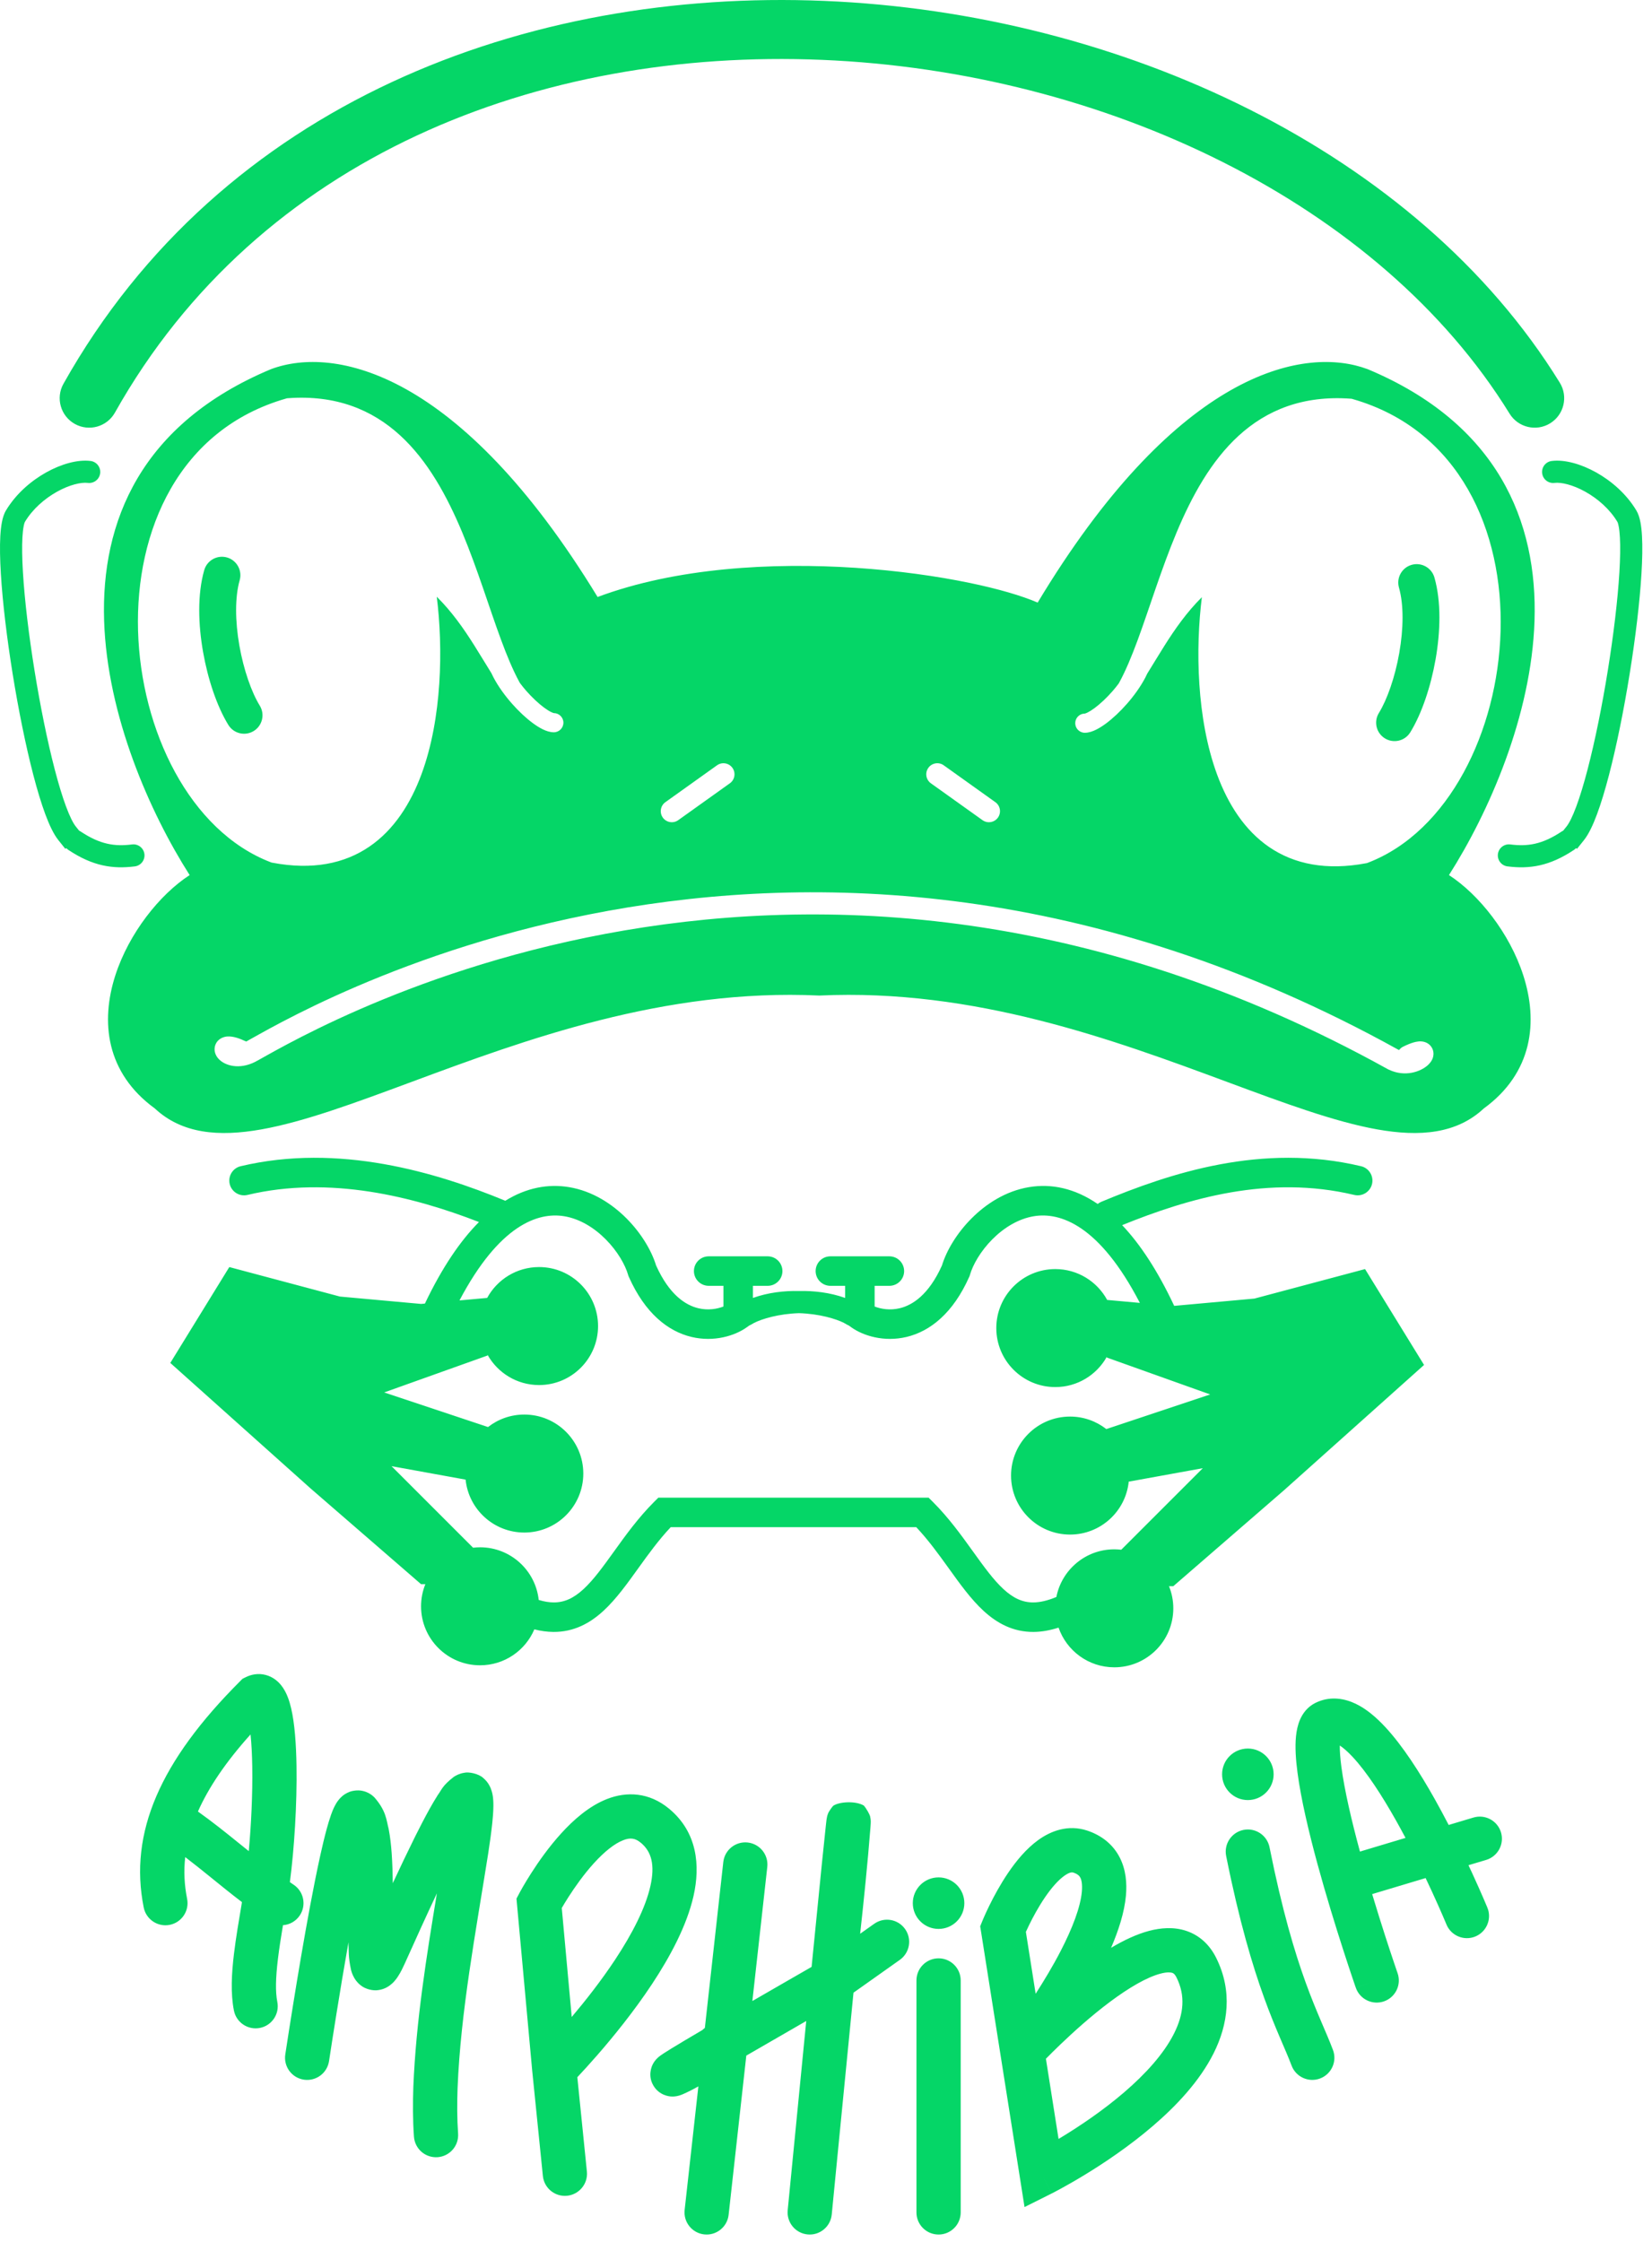 <svg width="112" height="152" viewBox="0 0 112 152" fill="none" xmlns="http://www.w3.org/2000/svg">
<path d="M56.483 122.436C56.893 122.15 58.013 122.085 58.565 122.417C58.758 122.639 58.951 123.012 58.987 123.132C59.002 123.196 59.02 123.299 59.025 123.339C59.033 123.409 59.035 123.466 59.035 123.484C59.036 123.556 59.032 123.626 59.031 123.643C59.028 123.708 59.021 123.8 59.013 123.909C58.824 126.319 58.552 128.958 58.328 130.988C58.324 131.028 58.319 131.068 58.315 131.107L59.27 130.431C59.946 129.952 60.882 130.111 61.361 130.787C61.84 131.463 61.681 132.399 61.005 132.878L57.864 135.103C57.844 135.312 57.822 135.523 57.802 135.733C57.457 139.227 57.104 142.831 56.837 145.561C56.703 146.925 56.591 148.072 56.513 148.877C56.473 149.279 56.443 149.597 56.422 149.813C56.411 149.921 56.403 150.005 56.398 150.061C56.395 150.088 56.392 150.111 56.391 150.125C56.39 150.132 56.39 150.137 56.39 150.141C56.389 150.142 56.389 150.144 56.389 150.145V150.146L54.897 150.001L53.403 149.854V149.85C53.404 149.846 53.405 149.841 53.405 149.834C53.407 149.82 53.408 149.797 53.411 149.77C53.417 149.714 53.425 149.63 53.435 149.522C53.457 149.306 53.488 148.987 53.527 148.585C53.606 147.78 53.718 146.632 53.852 145.268C54.078 142.949 54.367 140 54.66 137.023C53.494 137.694 52.074 138.511 50.742 139.285C50.694 139.313 50.645 139.341 50.597 139.369L49.398 150.166C49.307 150.989 48.564 151.582 47.741 151.491C46.918 151.399 46.325 150.657 46.416 149.834L47.347 141.456C47.18 141.549 47.009 141.643 46.831 141.732C46.611 141.842 46.422 141.933 46.282 141.992C46.255 142.004 46.081 142.08 45.883 142.117C45.828 142.127 45.675 142.155 45.48 142.14C45.363 142.13 44.705 142.07 44.31 141.421C43.9 140.746 44.18 140.116 44.239 139.991C44.329 139.804 44.436 139.679 44.474 139.637C44.61 139.482 44.77 139.372 44.788 139.358C44.85 139.313 44.92 139.266 44.987 139.222C45.124 139.132 45.303 139.02 45.507 138.895C46.017 138.581 46.758 138.14 47.608 137.642C47.673 137.587 47.733 137.537 47.787 137.49L49.037 126.246C49.129 125.423 49.87 124.83 50.693 124.921C51.517 125.013 52.11 125.755 52.019 126.578L51.008 135.668C51.938 135.131 52.837 134.611 53.595 134.176C54.168 133.847 54.66 133.564 55.023 133.355C55.293 130.629 55.544 128.096 55.73 126.261C55.847 125.115 55.938 124.235 55.992 123.749C56.006 123.628 56.017 123.527 56.026 123.45C56.029 123.43 56.046 123.277 56.074 123.159C56.077 123.147 56.101 123.042 56.153 122.919C56.193 122.834 56.35 122.586 56.483 122.436ZM54.897 150.001L56.389 150.146C56.308 150.97 55.575 151.573 54.751 151.493C53.927 151.413 53.324 150.68 53.403 149.855L54.897 150.001ZM63.632 132.774C64.46 132.774 65.132 133.446 65.132 134.274V150C65.132 150.828 64.46 151.5 63.632 151.5C62.804 151.5 62.132 150.828 62.132 150V134.274C62.132 133.446 62.804 132.775 63.632 132.774ZM70.386 124.756C71.225 124.149 72.403 123.677 73.717 124.115C74.704 124.445 75.466 125.063 75.914 125.938C76.339 126.768 76.41 127.687 76.334 128.527C76.231 129.658 75.834 130.881 75.328 132.061C76.181 131.554 77.064 131.132 77.918 130.908C78.684 130.708 79.56 130.628 80.41 130.907C81.312 131.204 82.004 131.844 82.447 132.73C83.584 135.004 83.254 137.261 82.283 139.204C81.335 141.1 79.745 142.783 78.15 144.149C76.54 145.53 74.828 146.67 73.531 147.459C72.881 147.855 72.326 148.168 71.934 148.382C71.738 148.489 71.58 148.572 71.471 148.629C71.417 148.657 71.374 148.68 71.344 148.695C71.329 148.703 71.317 148.709 71.309 148.713C71.305 148.715 71.3 148.717 71.298 148.718L71.295 148.72H71.294L70.622 147.379L71.293 148.721L69.46 149.637L69.141 147.613L66.519 131.014L66.453 130.603L66.61 130.217L66.611 130.216V130.215L66.612 130.213C66.613 130.211 66.614 130.209 66.614 130.207C66.616 130.203 66.619 130.196 66.622 130.189C66.628 130.175 66.637 130.153 66.647 130.128C66.669 130.076 66.701 130.002 66.741 129.911C66.822 129.729 66.939 129.472 67.088 129.17C67.383 128.57 67.815 127.763 68.351 126.974C68.874 126.202 69.56 125.353 70.386 124.756ZM41.149 121.974C42.483 121.451 44.011 121.504 45.373 122.639C47.284 124.231 47.481 126.494 47.02 128.542C46.565 130.559 45.428 132.666 44.213 134.507C42.981 136.372 41.589 138.08 40.515 139.314C39.976 139.933 39.511 140.439 39.181 140.791C39.167 140.805 39.153 140.819 39.141 140.832L39.789 147.228C39.873 148.052 39.272 148.787 38.448 148.871C37.624 148.954 36.888 148.354 36.805 147.53L36.087 140.444L36.086 140.438L36.085 140.43L35.056 129.169L35.016 128.725L35.225 128.33L36.55 129.033C35.244 128.341 35.225 128.33 35.225 128.329L35.226 128.328L35.227 128.326C35.227 128.324 35.229 128.322 35.23 128.319C35.233 128.314 35.237 128.306 35.242 128.297C35.252 128.278 35.268 128.251 35.286 128.218C35.323 128.151 35.376 128.056 35.443 127.938C35.579 127.704 35.774 127.374 36.02 126.991C36.506 126.231 37.209 125.224 38.049 124.301C38.866 123.402 39.927 122.453 41.149 121.974ZM31.491 120.191C31.755 120.124 32.446 120.24 32.773 120.556C32.947 120.702 33.062 120.858 33.144 120.994C33.225 121.136 33.235 121.167 33.269 121.246C33.324 121.384 33.357 121.503 33.381 121.613C33.43 121.857 33.433 121.959 33.442 122.087C33.45 122.211 33.451 122.335 33.45 122.461C33.446 122.848 33.411 123.254 33.375 123.6C33.297 124.33 33.201 124.986 33.094 125.692C32.248 131.054 31.233 136.351 31.021 141.588C30.985 142.609 30.986 143.672 31.057 144.652C31.085 145.049 30.955 145.442 30.694 145.742C30.434 146.043 30.064 146.228 29.667 146.256C29.27 146.284 28.878 146.154 28.578 145.894C28.278 145.633 28.093 145.263 28.064 144.866C27.984 143.739 27.984 142.577 28.023 141.48C28.207 137.004 28.917 132.643 29.619 128.369C28.883 129.934 28.16 131.527 27.435 133.143C27.37 133.287 27.306 133.421 27.242 133.547C27.161 133.704 27.093 133.832 26.968 134.023C26.896 134.13 26.837 134.215 26.714 134.352C26.637 134.435 26.546 134.523 26.42 134.615C26.349 134.665 26.309 134.696 26.176 134.765C26.041 134.832 25.872 134.894 25.672 134.924C25.272 134.996 24.756 134.847 24.475 134.62C24.331 134.514 24.215 134.384 24.151 134.301C24.095 134.228 24.051 134.16 24.015 134.097C23.866 133.828 23.837 133.691 23.8 133.565C23.605 132.676 23.65 132.276 23.626 131.72C23.626 131.71 23.625 131.699 23.625 131.689C23.338 133.31 23.067 134.937 22.805 136.566C22.634 137.63 22.466 138.692 22.308 139.74C22.249 140.133 22.036 140.487 21.716 140.724C21.396 140.96 20.995 141.06 20.602 141.001C20.208 140.942 19.855 140.729 19.618 140.409C19.382 140.089 19.282 139.688 19.341 139.295C19.503 138.226 19.67 137.164 19.843 136.09C20.213 133.791 20.599 131.497 21.028 129.199C21.244 128.051 21.469 126.901 21.727 125.739C21.854 125.166 21.992 124.577 22.155 123.979C22.236 123.687 22.322 123.386 22.444 123.039C22.5 122.883 22.576 122.681 22.679 122.476C22.736 122.362 22.826 122.193 22.976 122.011C23.087 121.882 23.268 121.663 23.672 121.497C23.832 121.425 24.246 121.337 24.592 121.424C24.947 121.501 25.218 121.694 25.38 121.858C26.19 122.785 26.191 123.393 26.346 123.983C26.459 124.566 26.514 125.108 26.554 125.642C26.603 126.333 26.621 127.011 26.629 127.68C27.124 126.618 27.627 125.56 28.15 124.505C28.481 123.844 28.781 123.261 29.125 122.641C29.272 122.375 29.508 121.97 29.678 121.706C29.971 121.307 29.978 121.083 30.77 120.467C30.936 120.362 31.157 120.241 31.491 120.191ZM79.474 133.757C79.367 133.722 79.123 133.694 78.679 133.811C77.759 134.052 76.548 134.756 75.249 135.727C73.986 136.671 72.775 137.765 71.871 138.632C71.483 139.004 71.155 139.332 70.909 139.582L71.767 145.017C71.833 144.977 71.903 144.938 71.972 144.896C73.187 144.157 74.752 143.111 76.198 141.872C77.661 140.618 78.91 139.242 79.6 137.862C80.266 136.53 80.373 135.292 79.764 134.072C79.636 133.817 79.529 133.775 79.474 133.757ZM84.306 124.067C85.118 123.905 85.908 124.432 86.07 125.244C87.786 133.823 89.457 136.55 90.372 138.99C90.663 139.766 90.269 140.63 89.494 140.921C88.719 141.211 87.854 140.818 87.564 140.043C86.731 137.824 84.907 134.725 83.129 125.833C82.967 125.021 83.494 124.23 84.306 124.067ZM16.659 113.713C17.028 113.529 17.508 113.425 18.024 113.564C18.516 113.697 18.851 113.999 19.058 114.256C19.437 114.726 19.625 115.335 19.737 115.813C19.979 116.844 20.079 118.259 20.102 119.725C20.144 122.304 19.947 125.38 19.653 127.609C19.738 127.667 19.823 127.727 19.909 127.784C20.598 128.244 20.784 129.175 20.325 129.864C20.058 130.265 19.631 130.495 19.185 130.527C19.049 131.342 18.928 132.105 18.842 132.821C18.687 134.101 18.666 135.054 18.801 135.728C18.963 136.54 18.436 137.33 17.624 137.492C16.812 137.654 16.022 137.128 15.859 136.315C15.627 135.151 15.701 133.801 15.863 132.461C15.994 131.376 16.199 130.177 16.404 128.963C15.626 128.37 14.908 127.784 14.212 127.22C13.661 126.773 13.119 126.34 12.557 125.911C12.449 126.878 12.501 127.816 12.685 128.738C12.848 129.55 12.321 130.341 11.509 130.504C10.697 130.666 9.906 130.139 9.743 129.327C8.727 124.247 10.869 119.395 16.27 113.994L16.441 113.821L16.659 113.713ZM43.452 124.943C43.052 124.61 42.714 124.583 42.243 124.768C41.661 124.996 40.976 125.541 40.269 126.319C39.584 127.073 38.983 127.928 38.546 128.609C38.355 128.907 38.199 129.167 38.086 129.361L38.761 136.75C39.687 135.654 40.758 134.295 41.71 132.854C42.858 131.115 43.758 129.369 44.093 127.883C44.421 126.427 44.161 125.534 43.452 124.943ZM89.353 115.377C90.261 114.997 91.169 115.161 91.902 115.51C92.65 115.866 93.327 116.458 93.916 117.092C95.104 118.371 96.266 120.19 97.264 121.964C97.595 122.554 97.913 123.15 98.215 123.731L99.894 123.229C100.688 122.991 101.524 123.441 101.762 124.234C101.999 125.028 101.549 125.863 100.756 126.102L99.557 126.461C99.642 126.643 99.726 126.817 99.804 126.986C100.123 127.681 100.381 128.265 100.559 128.677C100.647 128.882 100.716 129.046 100.764 129.158C100.787 129.214 100.806 129.257 100.818 129.287C100.825 129.302 100.83 129.314 100.833 129.322C100.834 129.326 100.836 129.329 100.837 129.331C100.837 129.332 100.838 129.333 100.838 129.334V129.335L100.89 129.48C101.106 130.209 100.74 130.998 100.022 131.294C99.257 131.609 98.38 131.243 98.064 130.478L98.064 130.477C98.063 130.475 98.062 130.473 98.061 130.47C98.058 130.464 98.054 130.453 98.049 130.44C98.038 130.414 98.021 130.374 97.999 130.322C97.955 130.218 97.889 130.063 97.805 129.867C97.635 129.473 97.386 128.91 97.078 128.24C96.947 127.955 96.804 127.651 96.652 127.332L93.028 128.419C93.34 129.456 93.642 130.421 93.906 131.239C94.154 132.008 94.367 132.646 94.517 133.09C94.591 133.312 94.651 133.486 94.691 133.604C94.712 133.662 94.727 133.707 94.737 133.737C94.742 133.752 94.746 133.763 94.749 133.771C94.75 133.774 94.751 133.777 94.752 133.778V133.781C95.024 134.563 94.612 135.419 93.83 135.691C93.048 135.964 92.193 135.55 91.92 134.769L93.336 134.274L91.919 134.768C91.919 134.767 91.918 134.766 91.918 134.765C91.917 134.762 91.916 134.759 91.915 134.755C91.912 134.746 91.908 134.734 91.902 134.718C91.891 134.686 91.874 134.638 91.853 134.577C91.811 134.455 91.75 134.276 91.674 134.049C91.52 133.594 91.304 132.943 91.052 132.16C90.547 130.596 89.896 128.492 89.312 126.347C88.733 124.215 88.205 121.987 87.968 120.195C87.85 119.311 87.791 118.446 87.864 117.721C87.901 117.359 87.977 116.954 88.144 116.575C88.313 116.191 88.624 115.734 89.171 115.46L89.353 115.377ZM72.769 126.961C72.71 126.941 72.544 126.898 72.144 127.187C71.731 127.486 71.276 128.005 70.833 128.658C70.402 129.293 70.039 129.968 69.78 130.494C69.688 130.681 69.612 130.847 69.551 130.981L70.213 135.175C70.781 134.292 71.385 133.292 71.91 132.275C72.709 130.73 73.25 129.305 73.346 128.255C73.392 127.745 73.32 127.455 73.244 127.306C73.191 127.202 73.091 127.068 72.769 126.961ZM63.632 127.286C64.597 127.286 65.379 128.068 65.379 129.033C65.379 129.998 64.597 130.78 63.632 130.78C62.667 130.78 61.885 129.998 61.885 129.033C61.885 128.068 62.667 127.286 63.632 127.286ZM90.833 118.344C90.829 118.71 90.862 119.196 90.942 119.801C91.152 121.383 91.633 123.446 92.2 125.536L95.289 124.609C95.082 124.219 94.869 123.825 94.649 123.435C93.682 121.715 92.659 120.146 91.718 119.133C91.365 118.753 91.067 118.499 90.833 118.344ZM16.985 117.595C15.289 119.484 14.133 121.208 13.42 122.82C14.398 123.518 15.268 124.214 16.102 124.89C16.358 125.098 16.614 125.301 16.866 125.505C17.031 123.701 17.132 121.603 17.102 119.773C17.089 118.943 17.049 118.205 16.985 117.595ZM84.6 118.55C85.564 118.55 86.347 119.332 86.347 120.297C86.347 121.262 85.564 122.044 84.6 122.044C83.635 122.044 82.853 121.262 82.853 120.297C82.853 119.332 83.635 118.55 84.6 118.55ZM74.661 81.483C79.326 79.537 85.549 77.468 92.277 79.069C92.814 79.197 93.146 79.738 93.019 80.274C92.891 80.811 92.352 81.143 91.814 81.016C86.02 79.636 80.554 81.25 76.078 83.064C77.298 84.352 78.486 86.15 79.607 88.537L85.046 88.043L92.546 86.043L96.546 92.543L87.046 101.043L79.546 107.543H79.254C79.441 108.006 79.546 108.513 79.546 109.043C79.546 111.252 77.755 113.043 75.546 113.043C73.795 113.043 72.309 111.918 71.767 110.352C71.179 110.541 70.618 110.64 70.076 110.644C68.677 110.654 67.585 110.047 66.682 109.216C65.809 108.413 65.043 107.334 64.304 106.306C63.619 105.353 62.929 104.402 62.12 103.542H45.472C44.663 104.402 43.973 105.353 43.288 106.306C42.549 107.334 41.782 108.413 40.91 109.216C40.007 110.046 38.915 110.654 37.516 110.644C37.099 110.64 36.67 110.583 36.227 110.47C35.619 111.902 34.2 112.906 32.546 112.906C30.337 112.906 28.546 111.115 28.546 108.906C28.546 108.376 28.65 107.869 28.838 107.406H28.546L21.046 100.906L11.546 92.406L15.546 85.906L23.046 87.906L28.546 88.406L28.808 88.382C29.971 85.939 31.207 84.127 32.472 82.853C28.037 81.133 22.35 79.689 16.777 81.016C16.24 81.143 15.701 80.811 15.573 80.274C15.446 79.738 15.778 79.197 16.314 79.069C22.953 77.489 29.587 79.481 34.257 81.411C35.706 80.517 37.169 80.253 38.585 80.488C40.159 80.751 41.497 81.62 42.49 82.622C43.451 83.591 44.163 84.758 44.481 85.799C45.38 87.795 46.484 88.491 47.342 88.697C48.002 88.856 48.615 88.75 49.046 88.581V87.178H48.046C47.494 87.177 47.046 86.73 47.046 86.178C47.046 85.626 47.494 85.178 48.046 85.178H52.046C52.598 85.178 53.045 85.626 53.046 86.178C53.046 86.73 52.598 87.178 52.046 87.178H51.046V87.999C52.092 87.627 53.178 87.507 54.171 87.531C55.164 87.507 56.25 87.627 57.297 87.999V87.178H56.297C55.745 87.178 55.297 86.73 55.297 86.178C55.297 85.626 55.745 85.178 56.297 85.178H60.297C60.849 85.178 61.296 85.626 61.297 86.178C61.297 86.73 60.849 87.177 60.297 87.178H59.297V88.581C59.727 88.75 60.341 88.856 61.001 88.697C61.858 88.491 62.963 87.795 63.861 85.799C64.179 84.758 64.891 83.591 65.853 82.622C66.846 81.62 68.184 80.751 69.758 80.488C71.282 80.234 72.861 80.56 74.419 81.628C74.491 81.57 74.572 81.521 74.661 81.483ZM38.257 82.461C36.476 82.165 33.852 83.049 31.151 88.168L33.028 87.998C33.706 86.752 35.028 85.906 36.546 85.906C38.755 85.906 40.545 87.698 40.546 89.906C40.546 92.115 38.755 93.906 36.546 93.906C35.047 93.906 33.742 93.081 33.057 91.861L33.046 91.906L26.046 94.406L33.086 96.753C33.764 96.223 34.618 95.906 35.546 95.906C37.755 95.906 39.545 97.698 39.546 99.906C39.546 102.115 37.755 103.906 35.546 103.906C33.476 103.906 31.773 102.334 31.566 100.318L26.546 99.406L32.074 104.935C32.229 104.916 32.386 104.906 32.546 104.906C34.609 104.906 36.307 106.469 36.523 108.476C36.905 108.592 37.238 108.641 37.529 108.644C38.27 108.649 38.897 108.351 39.557 107.744C40.246 107.109 40.887 106.219 41.663 105.139C42.416 104.091 43.273 102.901 44.339 101.835L44.632 101.542H62.96L63.253 101.835C64.319 102.901 65.176 104.091 65.929 105.139C66.705 106.219 67.345 107.109 68.035 107.744C68.694 108.351 69.322 108.649 70.062 108.644C70.486 108.64 70.996 108.536 71.619 108.274C71.978 106.433 73.6 105.043 75.546 105.043C75.705 105.043 75.862 105.053 76.017 105.071L81.546 99.543L76.524 100.455C76.318 102.47 74.616 104.043 72.546 104.043C70.337 104.043 68.546 102.252 68.546 100.043C68.546 97.834 70.337 96.043 72.546 96.043C73.473 96.043 74.326 96.36 75.005 96.89L82.046 94.543L75.046 92.043L75.034 91.998C74.349 93.218 73.044 94.043 71.546 94.043C69.337 94.043 67.546 92.252 67.546 90.043C67.546 87.834 69.337 86.043 71.546 86.043C73.064 86.043 74.385 86.889 75.062 88.135L77.279 88.336C74.547 83.068 71.886 82.161 70.086 82.461C69.036 82.636 68.06 83.236 67.272 84.03C66.48 84.829 65.955 85.75 65.759 86.436L65.739 86.504L65.711 86.568C64.614 89.037 63.062 90.259 61.468 90.643C59.933 91.011 58.514 90.561 57.716 89.991L57.538 89.864C57.484 89.844 57.431 89.819 57.381 89.786C57.025 89.549 55.988 89.17 54.659 89.06C54.499 89.046 54.335 89.037 54.171 89.032C54.007 89.037 53.844 89.046 53.684 89.06C52.355 89.17 51.318 89.549 50.962 89.786C50.912 89.819 50.858 89.844 50.805 89.864L50.627 89.991C49.829 90.561 48.41 91.011 46.875 90.643C45.281 90.259 43.729 89.037 42.632 86.568L42.603 86.504L42.584 86.436C42.387 85.75 41.862 84.829 41.07 84.03C40.283 83.236 39.307 82.636 38.257 82.461ZM18.371 25.029C22.66 23.422 31.163 25.131 40.515 40.476C45.833 38.488 52.349 38.125 58.018 38.499C60.883 38.688 63.547 39.066 65.75 39.523C67.673 39.923 69.272 40.39 70.35 40.855C79.495 25.653 87.856 23.533 92.301 24.887L92.723 25.029L92.731 25.033L92.74 25.036C97.115 26.872 100.006 29.443 101.769 32.421C103.528 35.395 104.143 38.74 104.035 42.089C103.826 48.542 100.931 55.096 98.235 59.33C100.267 60.648 102.352 63.269 103.275 66.133C103.774 67.679 103.945 69.331 103.562 70.907C103.177 72.485 102.242 73.955 100.601 75.149C98.758 76.873 96.258 77.089 93.365 76.572C90.478 76.056 87.057 74.787 83.251 73.375C83.231 73.367 83.208 73.359 83.188 73.352C75.483 70.493 66.061 67.01 55.57 67.497L55.547 67.498L55.523 67.497C45.033 67.009 35.611 70.493 27.906 73.352C27.887 73.359 27.867 73.366 27.848 73.373C24.04 74.786 20.616 76.056 17.727 76.572C14.834 77.089 12.335 76.873 10.492 75.149C8.851 73.955 7.917 72.484 7.532 70.907C7.149 69.331 7.32 67.679 7.818 66.133C8.742 63.269 10.825 60.648 12.857 59.33C10.162 55.096 7.268 48.542 7.059 42.089C6.95 38.74 7.565 35.395 9.325 32.421C11.088 29.443 13.979 26.872 18.354 25.036L18.362 25.033L18.371 25.029ZM94.781 71.159C53.402 48.245 19.38 69.175 16.691 70.616C16.451 70.501 16.234 70.414 16.041 70.357C15.834 70.297 15.607 70.256 15.39 70.275C15.2 70.293 14.781 70.39 14.607 70.828C14.445 71.24 14.651 71.582 14.756 71.717C14.996 72.026 15.4 72.211 15.806 72.27C16.243 72.334 16.754 72.266 17.283 72.002C19.328 70.977 52.976 49.704 94.085 72.487C94.087 72.489 94.091 72.49 94.093 72.491C94.099 72.495 94.106 72.499 94.112 72.502C94.119 72.505 94.126 72.508 94.133 72.511C94.143 72.516 94.154 72.521 94.164 72.525C95.265 73.047 96.318 72.656 96.802 72.218C96.913 72.117 97.098 71.921 97.163 71.644C97.2 71.484 97.206 71.243 97.062 71.011C96.921 70.781 96.706 70.679 96.554 70.638C96.286 70.567 96.016 70.625 95.839 70.676C95.63 70.736 95.386 70.835 95.112 70.972C95.006 71.025 94.921 71.103 94.853 71.191C94.831 71.182 94.806 71.172 94.783 71.16L94.781 71.159ZM3.131 32.029C4.133 31.47 5.25 31.142 6.14 31.253C6.55 31.305 6.842 31.68 6.791 32.09C6.739 32.5 6.364 32.792 5.953 32.741C5.51 32.686 4.726 32.858 3.862 33.34C3.02 33.81 2.209 34.517 1.689 35.383C1.688 35.385 1.685 35.392 1.68 35.403C1.674 35.417 1.666 35.437 1.657 35.463C1.64 35.516 1.621 35.59 1.603 35.684C1.566 35.874 1.537 36.125 1.52 36.435C1.485 37.055 1.498 37.862 1.555 38.804C1.668 40.685 1.952 43.051 2.337 45.44C2.722 47.83 3.205 50.228 3.713 52.175C3.967 53.149 4.225 54.001 4.476 54.677C4.734 55.372 4.962 55.815 5.132 56.028L5.363 56.317C5.397 56.333 5.431 56.352 5.463 56.373C6.804 57.267 7.789 57.398 8.954 57.253C9.364 57.202 9.739 57.494 9.791 57.904C9.842 58.315 9.55 58.689 9.14 58.741C7.639 58.929 6.289 58.726 4.631 57.621C4.579 57.586 4.533 57.544 4.493 57.5L4.43 57.552L3.961 56.966C3.631 56.554 3.336 55.917 3.069 55.198C2.795 54.459 2.523 53.555 2.262 52.554C1.739 50.548 1.247 48.101 0.856 45.679C0.466 43.257 0.175 40.839 0.058 38.894C-0.001 37.923 -0.018 37.052 0.021 36.351C0.041 36 0.076 35.677 0.13 35.398C0.182 35.13 0.262 34.846 0.403 34.611C1.083 33.478 2.107 32.601 3.131 32.029ZM105.204 31.253C106.094 31.142 107.211 31.47 108.213 32.029C109.237 32.601 110.261 33.478 110.94 34.611C111.081 34.846 111.162 35.13 111.214 35.398C111.268 35.677 111.303 36 111.322 36.351C111.362 37.052 111.345 37.923 111.286 38.894C111.169 40.839 110.877 43.257 110.487 45.679C110.097 48.101 109.605 50.548 109.082 52.554C108.821 53.555 108.549 54.459 108.274 55.198C108.008 55.917 107.712 56.554 107.383 56.966L106.914 57.552L106.851 57.5C106.81 57.544 106.765 57.587 106.713 57.621C105.055 58.726 103.705 58.929 102.204 58.741C101.793 58.69 101.502 58.315 101.553 57.904C101.605 57.494 101.979 57.202 102.39 57.253C103.554 57.398 104.54 57.267 105.881 56.373C105.913 56.352 105.947 56.333 105.98 56.317L106.212 56.028C106.382 55.815 106.61 55.372 106.868 54.677C107.119 54.001 107.377 53.149 107.631 52.175C108.139 50.228 108.622 47.83 109.007 45.44C109.392 43.051 109.675 40.685 109.789 38.804C109.846 37.862 109.859 37.055 109.824 36.435C109.807 36.125 109.778 35.874 109.741 35.684C109.723 35.59 109.704 35.516 109.687 35.463C109.678 35.437 109.67 35.417 109.664 35.403C109.659 35.392 109.655 35.385 109.654 35.383C109.135 34.517 108.323 33.81 107.481 33.34C106.618 32.858 105.834 32.687 105.391 32.741C104.98 32.792 104.604 32.501 104.553 32.09C104.502 31.679 104.793 31.304 105.204 31.253ZM91.584 27.032C88.323 26.791 85.868 27.812 83.974 29.545C82.098 31.261 80.791 33.655 79.756 36.131C78.727 38.59 77.924 41.245 77.129 43.4C76.725 44.493 76.32 45.472 75.88 46.278C75.866 46.303 75.85 46.328 75.837 46.352C75.708 46.523 75.573 46.693 75.433 46.853C75.021 47.324 74.585 47.729 74.207 48.009C74.018 48.149 73.853 48.25 73.723 48.313C73.618 48.364 73.562 48.378 73.547 48.381C73.189 48.381 72.897 48.673 72.897 49.031C72.897 49.389 73.189 49.681 73.547 49.682C73.815 49.681 74.077 49.586 74.289 49.483C74.513 49.375 74.749 49.225 74.981 49.054C75.445 48.709 75.949 48.237 76.411 47.709C76.873 47.181 77.312 46.576 77.638 45.96C77.688 45.866 77.735 45.767 77.78 45.67C78.162 45.056 78.55 44.407 78.948 43.776C79.666 42.639 80.465 41.497 81.482 40.491C81.051 43.928 81.113 48.714 82.516 52.517C83.256 54.523 84.386 56.299 86.055 57.437C87.736 58.582 89.908 59.043 92.641 58.523L92.684 58.514L92.725 58.498C95.49 57.444 97.697 55.186 99.228 52.38C100.761 49.572 101.638 46.179 101.734 42.795C101.925 36.042 98.986 29.137 91.685 27.05L91.635 27.036L91.584 27.032ZM27.12 29.512C25.225 27.779 22.77 26.758 19.51 26.999L19.459 27.003L19.409 27.017C12.107 29.103 9.169 36.009 9.359 42.762C9.455 46.146 10.333 49.538 11.865 52.347C13.397 55.153 15.604 57.411 18.369 58.465L18.41 58.48L18.453 58.489C21.185 59.009 23.358 58.549 25.039 57.403C26.707 56.266 27.838 54.489 28.578 52.483C29.981 48.681 30.042 43.895 29.611 40.458C30.628 41.464 31.428 42.606 32.145 43.743C32.544 44.374 32.932 45.025 33.315 45.639C33.359 45.735 33.407 45.833 33.456 45.927C33.781 46.543 34.221 47.148 34.683 47.676C35.145 48.204 35.648 48.676 36.113 49.02C36.345 49.192 36.58 49.342 36.805 49.45C37.017 49.553 37.279 49.648 37.547 49.648C37.905 49.648 38.196 49.356 38.197 48.998C38.197 48.64 37.905 48.348 37.547 48.348C37.535 48.345 37.48 48.333 37.371 48.28C37.241 48.217 37.075 48.115 36.887 47.976C36.509 47.696 36.073 47.291 35.661 46.82C35.519 46.658 35.383 46.485 35.253 46.313C35.241 46.291 35.226 46.267 35.214 46.245C34.774 45.439 34.368 44.46 33.965 43.367C33.169 41.212 32.366 38.557 31.338 36.098C30.302 33.622 28.995 31.227 27.12 29.512ZM49.657 52.062C49.417 51.725 48.948 51.647 48.611 51.887L45.111 54.387C44.775 54.627 44.696 55.096 44.937 55.433C45.177 55.769 45.645 55.848 45.982 55.607L49.482 53.107C49.819 52.867 49.897 52.398 49.657 52.062ZM63.982 51.887C63.646 51.646 63.177 51.725 62.937 52.062C62.696 52.398 62.775 52.867 63.111 53.107L66.611 55.607C66.948 55.847 67.417 55.769 67.657 55.433C67.897 55.096 67.819 54.627 67.482 54.387L63.982 51.887ZM95.704 38.296C96.367 38.107 97.059 38.491 97.249 39.154C97.722 40.81 97.652 42.857 97.328 44.702C97.003 46.553 96.386 48.394 95.611 49.653C95.25 50.24 94.48 50.423 93.893 50.062C93.305 49.701 93.121 48.931 93.482 48.343C94.04 47.436 94.575 45.925 94.866 44.27C95.158 42.608 95.172 40.985 94.846 39.842C94.656 39.178 95.04 38.486 95.704 38.296ZM13.846 38.654C14.036 37.992 14.727 37.607 15.391 37.796C16.053 37.986 16.438 38.679 16.249 39.342C15.923 40.485 15.937 42.108 16.229 43.77C16.52 45.425 17.055 46.937 17.612 47.843C17.973 48.43 17.789 49.201 17.202 49.562C16.615 49.924 15.846 49.74 15.483 49.153C14.708 47.894 14.092 46.053 13.767 44.202C13.442 42.357 13.373 40.31 13.846 38.654ZM4.303 26.018C15.026 6.925 35.744 -0.773 55.88 0.061C75.966 0.893 96.056 10.23 105.749 25.947C106.328 26.887 106.036 28.119 105.097 28.699C104.157 29.279 102.925 28.986 102.345 28.047C93.538 13.766 74.876 4.851 55.714 4.058C36.6 3.266 17.568 10.57 7.791 27.977C7.25 28.939 6.03 29.281 5.067 28.74C4.105 28.199 3.762 26.98 4.303 26.018Z" fill="#05D667"/>
</svg>
